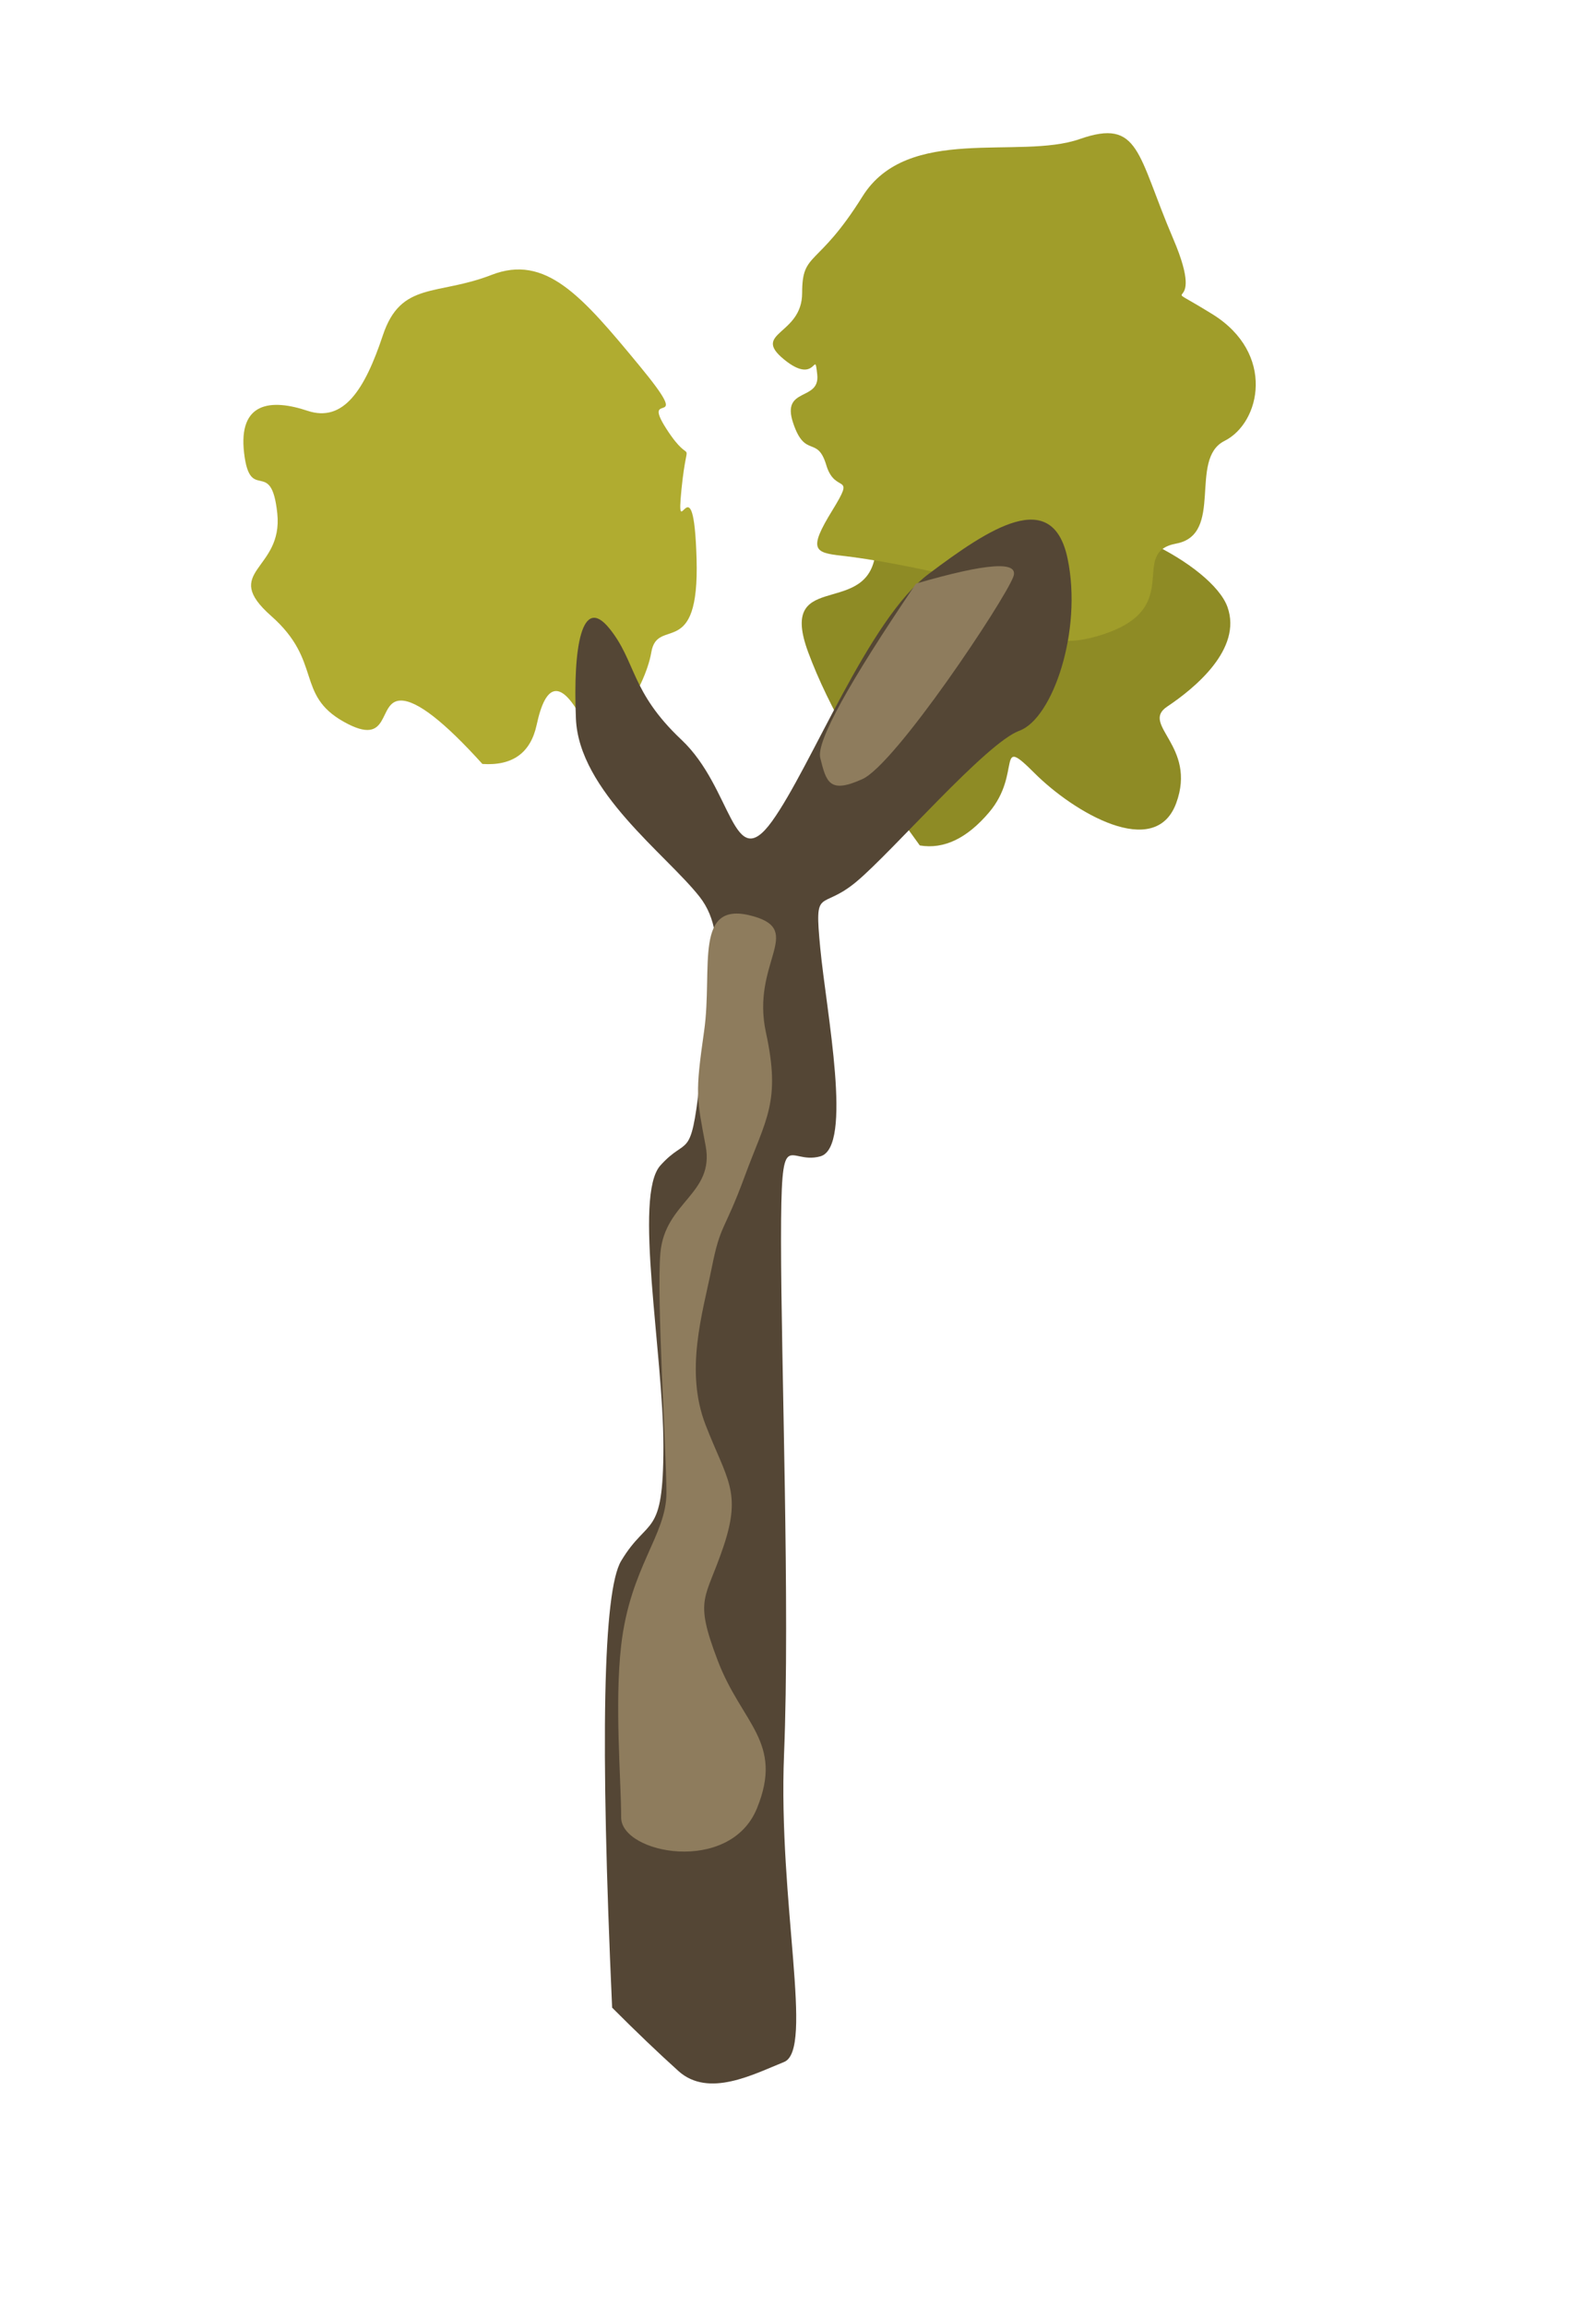 <?xml version="1.0" encoding="UTF-8" standalone="no"?><!-- Generator: Gravit.io --><svg xmlns="http://www.w3.org/2000/svg" xmlns:xlink="http://www.w3.org/1999/xlink" style="isolation:isolate" viewBox="0 0 54 78" width="54pt" height="78pt"><defs><clipPath id="_clipPath_zap3byyMW0l3ViDD2yDxo9HzxTbA5jaE"><rect width="54" height="78"/></clipPath></defs><g clip-path="url(#_clipPath_zap3byyMW0l3ViDD2yDxo9HzxTbA5jaE)"><path d=" M 31.121 28.584 Q 32.345 28.788 33.468 27.462 C 34.591 26.135 33.672 24.808 34.999 26.135 C 36.326 27.462 39.081 29.095 39.796 27.155 C 40.51 25.216 38.571 24.502 39.49 23.89 C 40.408 23.277 42.041 21.95 41.531 20.522 C 41.021 19.093 37.142 17.052 35.101 17.766 C 33.06 18.48 29.998 16.949 29.59 18.889 C 29.182 20.828 26.324 19.297 27.345 22.052 Q 28.365 24.808 31.121 28.584 Z " fill="rgb(142,139,37)"/><path d=" M 16.322 25.829 Q 17.853 25.931 18.159 24.502 C 18.465 23.073 18.976 22.971 19.69 24.298 C 20.404 25.625 21.833 23.277 22.037 22.052 C 22.242 20.828 23.67 22.359 23.568 18.889 C 23.466 15.419 22.854 18.582 23.058 16.541 C 23.262 14.5 23.466 15.929 22.548 14.5 C 21.629 13.071 23.568 14.704 21.629 12.357 C 19.69 10.009 18.465 8.581 16.628 9.295 C 14.791 10.009 13.566 9.499 12.954 11.336 C 12.342 13.173 11.627 14.296 10.403 13.888 C 9.178 13.479 8.055 13.581 8.259 15.316 C 8.463 17.052 9.178 15.419 9.382 17.358 C 9.586 19.297 7.443 19.297 9.178 20.828 C 10.913 22.359 9.994 23.481 11.627 24.4 C 13.26 25.318 12.75 23.685 13.566 23.685 Q 14.383 23.685 16.322 25.829 Z " fill="rgb(176,172,48)"/><path d=" M 26.528 12.153 C 27.651 13.071 27.549 11.744 27.651 12.663 C 27.753 13.581 26.426 13.071 26.834 14.296 C 27.242 15.521 27.651 14.704 27.957 15.725 C 28.263 16.745 28.977 15.929 28.161 17.256 C 27.345 18.582 27.549 18.684 28.467 18.787 C 29.386 18.889 31.223 19.195 33.06 19.705 C 34.897 20.215 34.591 22.359 37.346 21.44 C 40.102 20.522 38.163 18.684 39.796 18.378 C 41.429 18.072 40.204 15.521 41.429 14.908 C 42.654 14.296 43.164 11.949 41.021 10.622 C 38.877 9.295 40.918 10.928 39.694 8.07 C 38.469 5.213 38.571 3.988 36.53 4.702 C 34.489 5.417 30.713 4.192 29.182 6.641 C 27.651 9.091 27.14 8.478 27.14 9.907 C 27.14 11.336 25.405 11.234 26.528 12.153 Z " fill="rgb(160,157,42)"/><path d=" M 20.711 67.877 Q 20.098 54.303 21.017 52.772 C 21.935 51.242 22.446 52.058 22.446 48.894 C 22.446 45.73 21.425 40.423 22.344 39.403 C 23.262 38.382 23.364 39.301 23.67 36.647 C 23.977 33.993 24.793 31.748 23.67 30.319 C 22.548 28.89 19.588 26.747 19.486 24.298 C 19.384 21.848 19.69 20.113 20.609 21.236 C 21.527 22.359 21.323 23.379 23.058 25.012 C 24.793 26.645 24.793 29.605 26.12 27.768 C 27.447 25.931 29.386 20.93 31.427 19.399 C 33.468 17.868 35.611 16.439 36.122 18.889 C 36.632 21.338 35.611 24.298 34.489 24.706 C 33.366 25.114 30.202 28.788 28.977 29.809 C 27.753 30.83 27.549 29.911 27.753 32.054 C 27.957 34.198 28.875 38.79 27.753 39.096 C 26.63 39.403 26.426 37.872 26.426 41.954 C 26.426 46.036 26.732 54.303 26.528 59.304 C 26.324 64.305 27.549 69.306 26.528 69.714 C 25.507 70.123 23.977 70.939 22.956 70.021 Q 21.935 69.102 20.711 67.877 Z " fill="rgb(84,70,53)"/><path d=" M 25.507 30.983 C 27.213 31.476 25.405 32.565 25.916 34.912 C 26.426 37.259 25.916 37.821 25.201 39.76 C 24.487 41.699 24.385 41.342 24.079 42.873 C 23.772 44.404 23.16 46.343 23.875 48.18 C 24.589 50.017 25.099 50.425 24.487 52.262 C 23.875 54.099 23.466 53.997 24.283 56.14 C 25.099 58.284 26.528 58.896 25.61 61.141 C 24.691 63.387 21.017 62.672 21.017 61.448 C 21.017 60.223 20.79 57.599 21.017 55.63 C 21.323 52.977 22.548 51.905 22.548 50.476 C 22.548 49.047 22.21 43.874 22.344 42.362 C 22.497 40.627 24.181 40.372 23.875 38.739 C 23.568 37.106 23.517 37.004 23.823 34.861 C 24.13 32.718 23.431 30.382 25.507 30.983 Z " fill="rgb(142,124,93)"/><path d=" M 30.993 19.731 Q 27.549 24.808 27.753 25.625 C 27.957 26.441 28.059 26.849 29.182 26.339 C 30.304 25.829 33.978 20.317 34.285 19.501 Q 34.591 18.684 30.993 19.731 Z " fill="rgb(142,124,93)"/></g></svg>